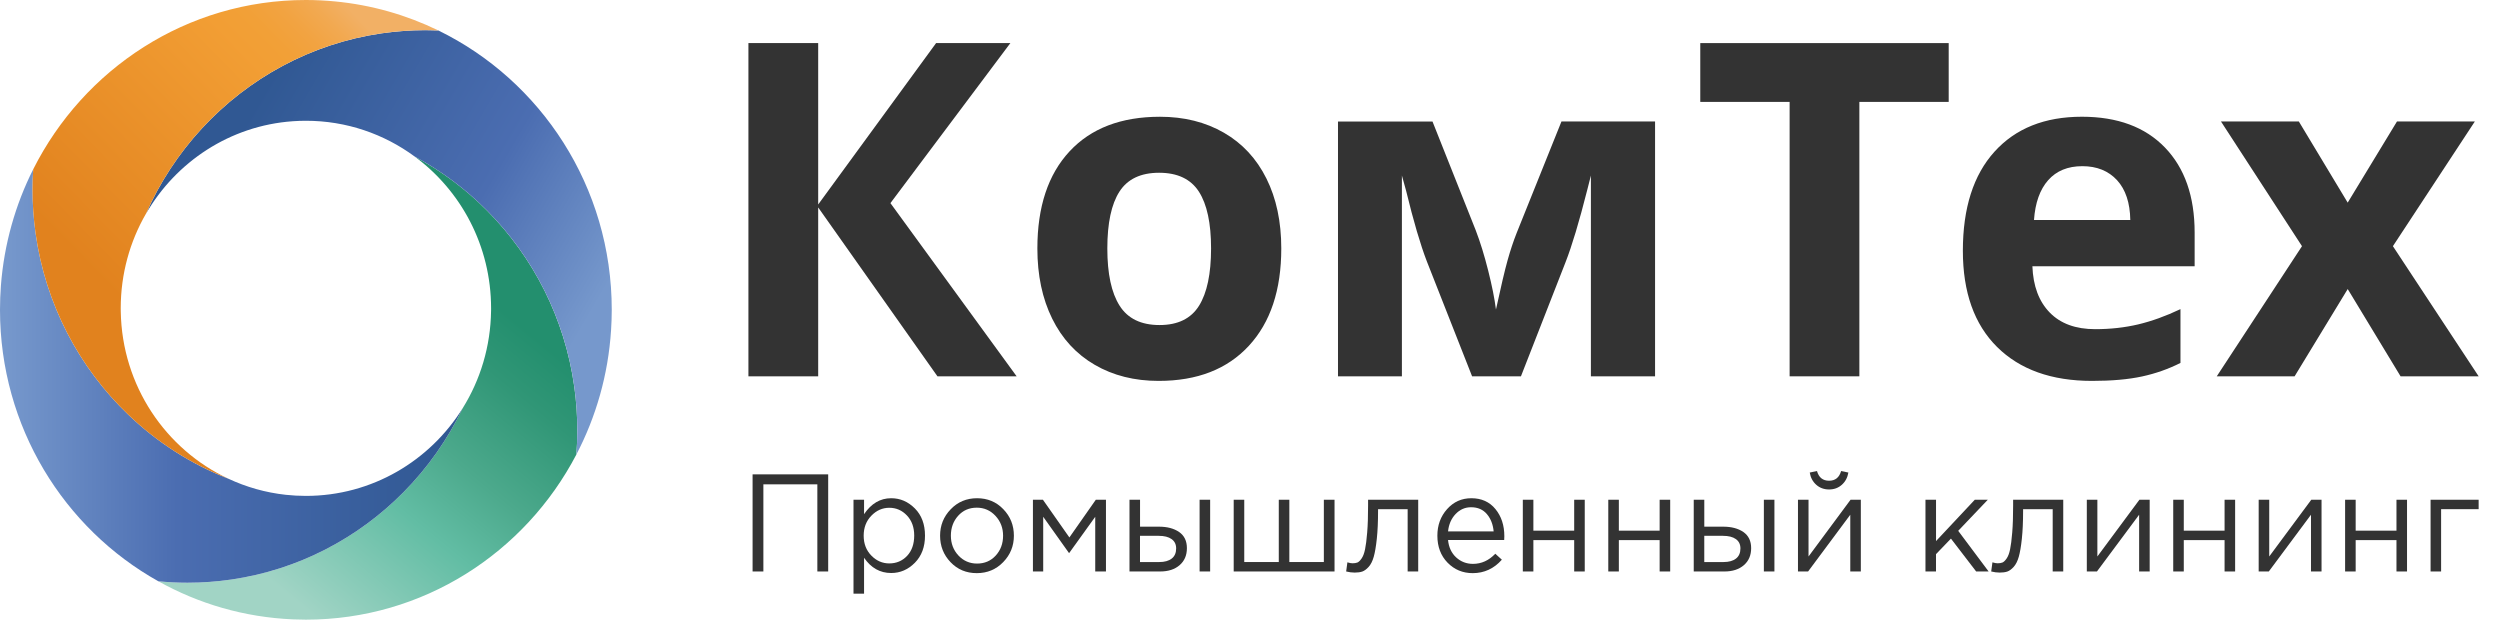 <svg width="117" height="29" viewBox="0 0 117 29" fill="none" xmlns="http://www.w3.org/2000/svg">
<path d="M47.579 17.612H43.873L38.291 9.708V17.612H35.026V2.017H38.291V9.57L43.809 2.017H47.285L41.672 9.506L47.579 17.612Z" fill="#333333"/>
<path d="M59.964 11.628C59.964 13.57 59.459 15.088 58.447 16.183C57.436 17.278 56.029 17.826 54.225 17.826C53.094 17.826 52.097 17.576 51.234 17.074C50.371 16.573 49.706 15.853 49.243 14.914C48.78 13.976 48.549 12.881 48.549 11.629C48.549 9.681 49.05 8.166 50.054 7.085C51.059 6.004 52.47 5.464 54.288 5.464C55.418 5.464 56.416 5.713 57.279 6.211C58.142 6.709 58.806 7.424 59.269 8.355C59.733 9.285 59.964 10.376 59.964 11.628ZM51.823 11.628C51.823 12.809 52.014 13.701 52.397 14.305C52.779 14.91 53.403 15.212 54.266 15.212C55.123 15.212 55.739 14.911 56.114 14.31C56.489 13.709 56.678 12.815 56.678 11.627C56.678 10.446 56.488 9.561 56.109 8.971C55.73 8.381 55.109 8.085 54.245 8.085C53.388 8.085 52.77 8.379 52.391 8.966C52.013 9.554 51.823 10.441 51.823 11.628Z" fill="#333333"/>
<path d="M77.456 17.612H74.454V8.215L74.286 8.877C73.906 10.377 73.566 11.512 73.264 12.28L71.18 17.612H68.894L66.778 12.236C66.476 11.454 66.153 10.355 65.809 8.94L65.609 8.214V17.612H62.618V5.687H67.041L69.063 10.775C69.274 11.323 69.468 11.952 69.647 12.663C69.826 13.374 69.948 13.983 70.011 14.487C70.242 13.42 70.423 12.654 70.553 12.188C70.683 11.722 70.825 11.294 70.98 10.902C71.134 10.511 71.833 8.772 73.076 5.686H77.457V17.612H77.456Z" fill="#333333"/>
<path d="M87.018 17.612H83.754V4.769H79.573V2.017H91.199V4.769H87.018V17.612Z" fill="#333333"/>
<path d="M97.907 17.826C96.011 17.826 94.53 17.296 93.462 16.237C92.395 15.178 91.862 13.677 91.862 11.735C91.862 9.737 92.355 8.191 93.341 7.1C94.328 6.008 95.692 5.463 97.433 5.463C99.096 5.463 100.392 5.943 101.319 6.904C102.245 7.864 102.709 9.191 102.709 10.883V12.462H95.116C95.151 13.386 95.421 14.108 95.927 14.627C96.433 15.146 97.141 15.405 98.055 15.405C98.763 15.405 99.434 15.331 100.066 15.182C100.698 15.032 101.358 14.794 102.046 14.467V16.985C101.484 17.269 100.884 17.481 100.245 17.619C99.606 17.757 98.826 17.826 97.907 17.826ZM97.454 7.777C96.774 7.777 96.24 7.996 95.854 8.433C95.468 8.87 95.247 9.491 95.191 10.295H99.698C99.685 9.491 99.478 8.87 99.078 8.433C98.675 7.997 98.135 7.777 97.454 7.777Z" fill="#333333"/>
<path d="M107.733 11.521L103.942 5.686H107.586L109.872 9.483L112.178 5.686H115.822L111.988 11.521L116.001 17.612H112.347L109.873 13.527L107.387 17.612H103.744L107.733 11.521Z" fill="#333333"/>
<path d="M26.876 18.104C26.432 14.901 24.957 12.035 22.799 9.861C21.801 8.855 20.656 7.998 19.402 7.323C21.572 8.918 22.983 11.507 22.983 14.431C22.983 14.471 22.982 14.51 22.982 14.549C22.96 16.219 22.478 17.777 21.657 19.098C20.952 20.569 20.008 21.902 18.876 23.044C16.745 25.195 13.948 26.668 10.825 27.122C10.155 27.22 9.47 27.271 8.774 27.271C8.314 27.271 7.861 27.248 7.413 27.205C9.293 28.255 11.431 28.889 13.707 28.986C13.909 28.995 14.111 29 14.315 29C19.806 29 24.573 25.869 26.974 21.272C27.003 20.898 27.017 20.52 27.017 20.138C27.017 19.447 26.969 18.768 26.876 18.104Z" fill="url(#paint0_linear)"/>
<path d="M14.316 23.208C13.997 23.208 13.684 23.19 13.375 23.157C12.424 23.053 11.52 22.793 10.686 22.403C8.936 21.719 7.352 20.697 6.012 19.416C3.707 17.212 2.126 14.242 1.663 10.906C1.571 10.242 1.523 9.562 1.523 8.871C1.523 8.553 1.533 8.236 1.554 7.923C0.72 9.579 0.192 11.419 0.043 13.366C0.015 13.74 0 14.118 0 14.5C0 19.973 2.994 24.737 7.413 27.205C7.861 27.248 8.314 27.271 8.774 27.271C9.47 27.271 10.155 27.219 10.825 27.122C13.947 26.668 16.745 25.195 18.876 23.044C20.008 21.902 20.952 20.569 21.657 19.098C20.123 21.567 17.409 23.208 14.316 23.208Z" fill="url(#paint1_linear)"/>
<path d="M20.514 1.426C20.312 1.417 20.11 1.412 19.906 1.412C19.21 1.412 18.525 1.464 17.855 1.561C14.554 2.041 11.618 3.661 9.446 6.015C8.369 7.182 7.481 8.53 6.829 10.008C8.235 7.571 10.766 5.882 13.701 5.674C13.904 5.659 14.11 5.652 14.317 5.652C16.217 5.652 17.974 6.272 19.402 7.322C20.657 7.997 21.801 8.854 22.8 9.86C24.957 12.034 26.432 14.901 26.877 18.103C26.969 18.767 27.017 19.447 27.017 20.138C27.017 20.519 27.003 20.898 26.974 21.272C27.892 19.514 28.464 17.542 28.598 15.448C28.618 15.135 28.63 14.819 28.63 14.5C28.63 8.741 25.316 3.767 20.514 1.426Z" fill="url(#paint2_linear)"/>
<path d="M15.676 0.066C15.227 0.023 14.774 0 14.315 0C8.746 0 3.921 3.22 1.554 7.923C1.534 8.236 1.522 8.553 1.522 8.871C1.522 9.562 1.572 10.242 1.663 10.906C2.126 14.242 3.708 17.212 6.012 19.416C7.352 20.698 8.936 21.719 10.686 22.403C7.755 21.032 5.71 18.053 5.652 14.582C5.651 14.531 5.65 14.48 5.65 14.429C5.65 12.817 6.079 11.306 6.828 10.007C7.48 8.529 8.368 7.181 9.445 6.014C11.617 3.66 14.553 2.04 17.853 1.56C18.523 1.462 19.208 1.411 19.905 1.411C20.109 1.411 20.311 1.416 20.513 1.425C19.026 0.702 17.395 0.23 15.676 0.066Z" fill="url(#paint3_linear)"/>
<path d="M35.221 26.745V22.2H38.759V26.745H38.252V22.667H35.726V26.745H35.221Z" fill="#333333"/>
<path d="M39.944 27.784V23.389H40.438V24.064C40.772 23.567 41.194 23.317 41.707 23.317C42.13 23.317 42.499 23.477 42.816 23.795C43.132 24.113 43.29 24.538 43.29 25.07C43.29 25.594 43.132 26.017 42.816 26.337C42.5 26.657 42.13 26.817 41.707 26.817C41.186 26.817 40.763 26.579 40.438 26.103V27.784H39.944ZM41.618 26.368C41.951 26.368 42.229 26.25 42.452 26.015C42.673 25.779 42.785 25.462 42.785 25.063C42.785 24.678 42.672 24.365 42.445 24.125C42.218 23.885 41.943 23.764 41.619 23.764C41.299 23.764 41.018 23.888 40.779 24.135C40.54 24.381 40.42 24.693 40.42 25.069C40.42 25.446 40.539 25.756 40.779 26.001C41.017 26.246 41.297 26.368 41.618 26.368Z" fill="#333333"/>
<path d="M46.95 26.307C46.617 26.651 46.205 26.823 45.713 26.823C45.221 26.823 44.812 26.652 44.486 26.31C44.158 25.968 43.996 25.555 43.996 25.07C43.996 24.59 44.161 24.178 44.493 23.834C44.824 23.489 45.235 23.317 45.726 23.317C46.217 23.317 46.628 23.488 46.956 23.831C47.286 24.172 47.45 24.586 47.45 25.07C47.45 25.551 47.284 25.963 46.95 26.307ZM45.726 26.375C46.08 26.375 46.372 26.25 46.601 25.999C46.83 25.748 46.944 25.439 46.944 25.07C46.944 24.706 46.825 24.397 46.588 24.142C46.351 23.887 46.059 23.759 45.713 23.759C45.357 23.759 45.068 23.886 44.841 24.139C44.614 24.392 44.501 24.702 44.501 25.07C44.501 25.434 44.618 25.743 44.853 25.996C45.089 26.248 45.38 26.375 45.726 26.375Z" fill="#333333"/>
<path d="M48.341 26.745V23.388H48.809L50.047 25.153L51.284 23.388H51.759V26.745H51.257V24.186L50.033 25.888L48.822 24.186V26.745H48.341Z" fill="#333333"/>
<path d="M52.86 26.745V23.388H53.354V24.648H54.239C54.623 24.648 54.938 24.73 55.181 24.897C55.425 25.064 55.547 25.316 55.547 25.654C55.547 25.987 55.434 26.252 55.207 26.449C54.98 26.646 54.677 26.745 54.297 26.745H52.86ZM53.353 26.304H54.25C54.502 26.304 54.697 26.25 54.836 26.141C54.975 26.033 55.044 25.875 55.044 25.667C55.044 25.476 54.973 25.331 54.83 25.229C54.687 25.127 54.487 25.077 54.23 25.077H53.352V26.304H53.353ZM56.141 26.745V23.388H56.635V26.745H56.141Z" fill="#333333"/>
<path d="M57.737 26.745V23.388H58.231V26.303H59.847V23.388H60.341V26.303H61.956V23.388H62.456V26.745H57.737Z" fill="#333333"/>
<path d="M63.398 26.797C63.269 26.797 63.137 26.779 63 26.745L63.058 26.317C63.156 26.347 63.235 26.362 63.295 26.362C63.389 26.362 63.466 26.35 63.526 26.326C63.586 26.302 63.651 26.24 63.722 26.138C63.792 26.037 63.847 25.893 63.885 25.706C63.924 25.52 63.957 25.256 63.985 24.914C64.013 24.572 64.026 24.157 64.026 23.668V23.389H66.372V26.746H65.878V23.831H64.493V23.908C64.493 24.419 64.474 24.854 64.435 25.213C64.397 25.573 64.348 25.854 64.291 26.058C64.233 26.261 64.154 26.419 64.051 26.532C63.949 26.644 63.849 26.716 63.753 26.749C63.657 26.781 63.538 26.797 63.398 26.797Z" fill="#333333"/>
<path d="M68.923 26.823C68.457 26.823 68.065 26.66 67.746 26.333C67.428 26.007 67.269 25.585 67.269 25.07C67.269 24.581 67.42 24.167 67.723 23.827C68.027 23.487 68.405 23.317 68.858 23.317C69.333 23.317 69.709 23.486 69.986 23.824C70.264 24.162 70.403 24.586 70.403 25.097C70.403 25.162 70.4 25.22 70.396 25.272H67.768C67.802 25.614 67.93 25.886 68.149 26.087C68.369 26.288 68.631 26.389 68.934 26.389C69.332 26.389 69.68 26.231 69.979 25.915L70.287 26.194C69.916 26.613 69.461 26.823 68.923 26.823ZM67.769 24.869H69.903C69.873 24.545 69.768 24.275 69.587 24.06C69.405 23.846 69.158 23.739 68.846 23.739C68.564 23.739 68.323 23.845 68.122 24.057C67.92 24.269 67.803 24.54 67.769 24.869Z" fill="#333333"/>
<path d="M71.268 26.745V23.388H71.762V24.835H73.672V23.388H74.166V26.745H73.672V25.277H71.762V26.745H71.268Z" fill="#333333"/>
<path d="M75.268 26.745V23.388H75.762V24.835H77.671V23.388H78.165V26.745H77.671V25.277H75.762V26.745H75.268Z" fill="#333333"/>
<path d="M79.267 26.745V23.388H79.761V24.648H80.645C81.03 24.648 81.344 24.73 81.588 24.897C81.831 25.064 81.954 25.316 81.954 25.654C81.954 25.987 81.841 26.252 81.614 26.449C81.387 26.646 81.084 26.745 80.704 26.745H79.267ZM79.761 26.304H80.658C80.91 26.304 81.105 26.25 81.244 26.141C81.383 26.033 81.452 25.875 81.452 25.667C81.452 25.476 81.381 25.331 81.238 25.229C81.095 25.127 80.895 25.077 80.638 25.077H79.76V26.304H79.761ZM82.549 26.745V23.388H83.043V26.745H82.549Z" fill="#333333"/>
<path d="M84.145 26.745V23.388H84.639V26.043L86.606 23.388H87.087V26.745H86.593V24.09L84.619 26.745H84.145ZM86.199 22.687C86.035 22.834 85.835 22.907 85.6 22.907C85.365 22.907 85.165 22.834 85 22.687C84.835 22.54 84.734 22.349 84.696 22.115L85.035 22.044C85.12 22.347 85.309 22.498 85.6 22.498C85.891 22.498 86.078 22.347 86.164 22.044L86.504 22.115C86.465 22.349 86.363 22.54 86.199 22.687Z" fill="#333333"/>
<path d="M90.112 26.745V23.388H90.606V25.322L92.42 23.388H93.029L91.644 24.843L93.067 26.745H92.484L91.304 25.207L90.605 25.934V26.746H90.112V26.745Z" fill="#333333"/>
<path d="M93.585 26.797C93.457 26.797 93.324 26.779 93.188 26.745L93.246 26.317C93.344 26.347 93.423 26.362 93.483 26.362C93.577 26.362 93.654 26.35 93.714 26.326C93.774 26.302 93.839 26.24 93.91 26.138C93.98 26.037 94.035 25.893 94.073 25.706C94.112 25.52 94.145 25.256 94.173 24.914C94.201 24.572 94.214 24.157 94.214 23.668V23.389H96.56V26.746H96.066V23.831H94.681V23.908C94.681 24.419 94.661 24.854 94.623 25.213C94.585 25.573 94.536 25.854 94.479 26.058C94.421 26.261 94.341 26.419 94.239 26.532C94.136 26.644 94.037 26.716 93.941 26.749C93.845 26.781 93.727 26.797 93.585 26.797Z" fill="#333333"/>
<path d="M97.663 26.745V23.388H98.157V26.043L100.124 23.388H100.605V26.745H100.111V24.09L98.137 26.745H97.663Z" fill="#333333"/>
<path d="M101.707 26.745V23.388H102.201V24.835H104.11V23.388H104.604V26.745H104.11V25.277H102.201V26.745H101.707Z" fill="#333333"/>
<path d="M105.706 26.745V23.388H106.2V26.043L108.168 23.388H108.648V26.745H108.154V24.09L106.18 26.745H105.706Z" fill="#333333"/>
<path d="M109.751 26.745V23.388H110.245V24.835H112.155V23.388H112.649V26.745H112.155V25.277H110.245V26.745H109.751Z" fill="#333333"/>
<path d="M113.751 26.745V23.388H116V23.829H114.244V26.745H113.751Z" fill="#333333"/>
<defs>
<linearGradient id="paint0_linear" x1="12.573" y1="27.766" x2="24.083" y2="13.763" gradientUnits="userSpaceOnUse">
<stop offset="0.028" stop-color="#A1D4C5"/>
<stop offset="0.382" stop-color="#62BDA4"/>
<stop offset="0.573" stop-color="#4CA98C"/>
<stop offset="0.81" stop-color="#309676"/>
<stop offset="0.948" stop-color="#238F6E"/>
</linearGradient>
<linearGradient id="paint1_linear" x1="0" y1="17.597" x2="21.657" y2="17.597" gradientUnits="userSpaceOnUse">
<stop offset="0.014" stop-color="#7698CC"/>
<stop offset="0.382" stop-color="#4B6DB1"/>
<stop offset="0.96" stop-color="#305893"/>
</linearGradient>
<linearGradient id="paint2_linear" x1="28.16" y1="14.349" x2="11.252" y2="4.498" gradientUnits="userSpaceOnUse">
<stop offset="0.014" stop-color="#7698CC"/>
<stop offset="0.382" stop-color="#4B6DB1"/>
<stop offset="0.96" stop-color="#305893"/>
</linearGradient>
<linearGradient id="paint3_linear" x1="18.79" y1="1.921" x2="5.135" y2="15.293" gradientUnits="userSpaceOnUse">
<stop offset="0.036" stop-color="#F2B065"/>
<stop offset="0.093" stop-color="#F2A951"/>
<stop offset="0.156" stop-color="#F2A341"/>
<stop offset="0.221" stop-color="#F2A037"/>
<stop offset="0.29" stop-color="#F29E34"/>
<stop offset="0.937" stop-color="#E1821E"/>
</linearGradient>
</defs>
</svg>
